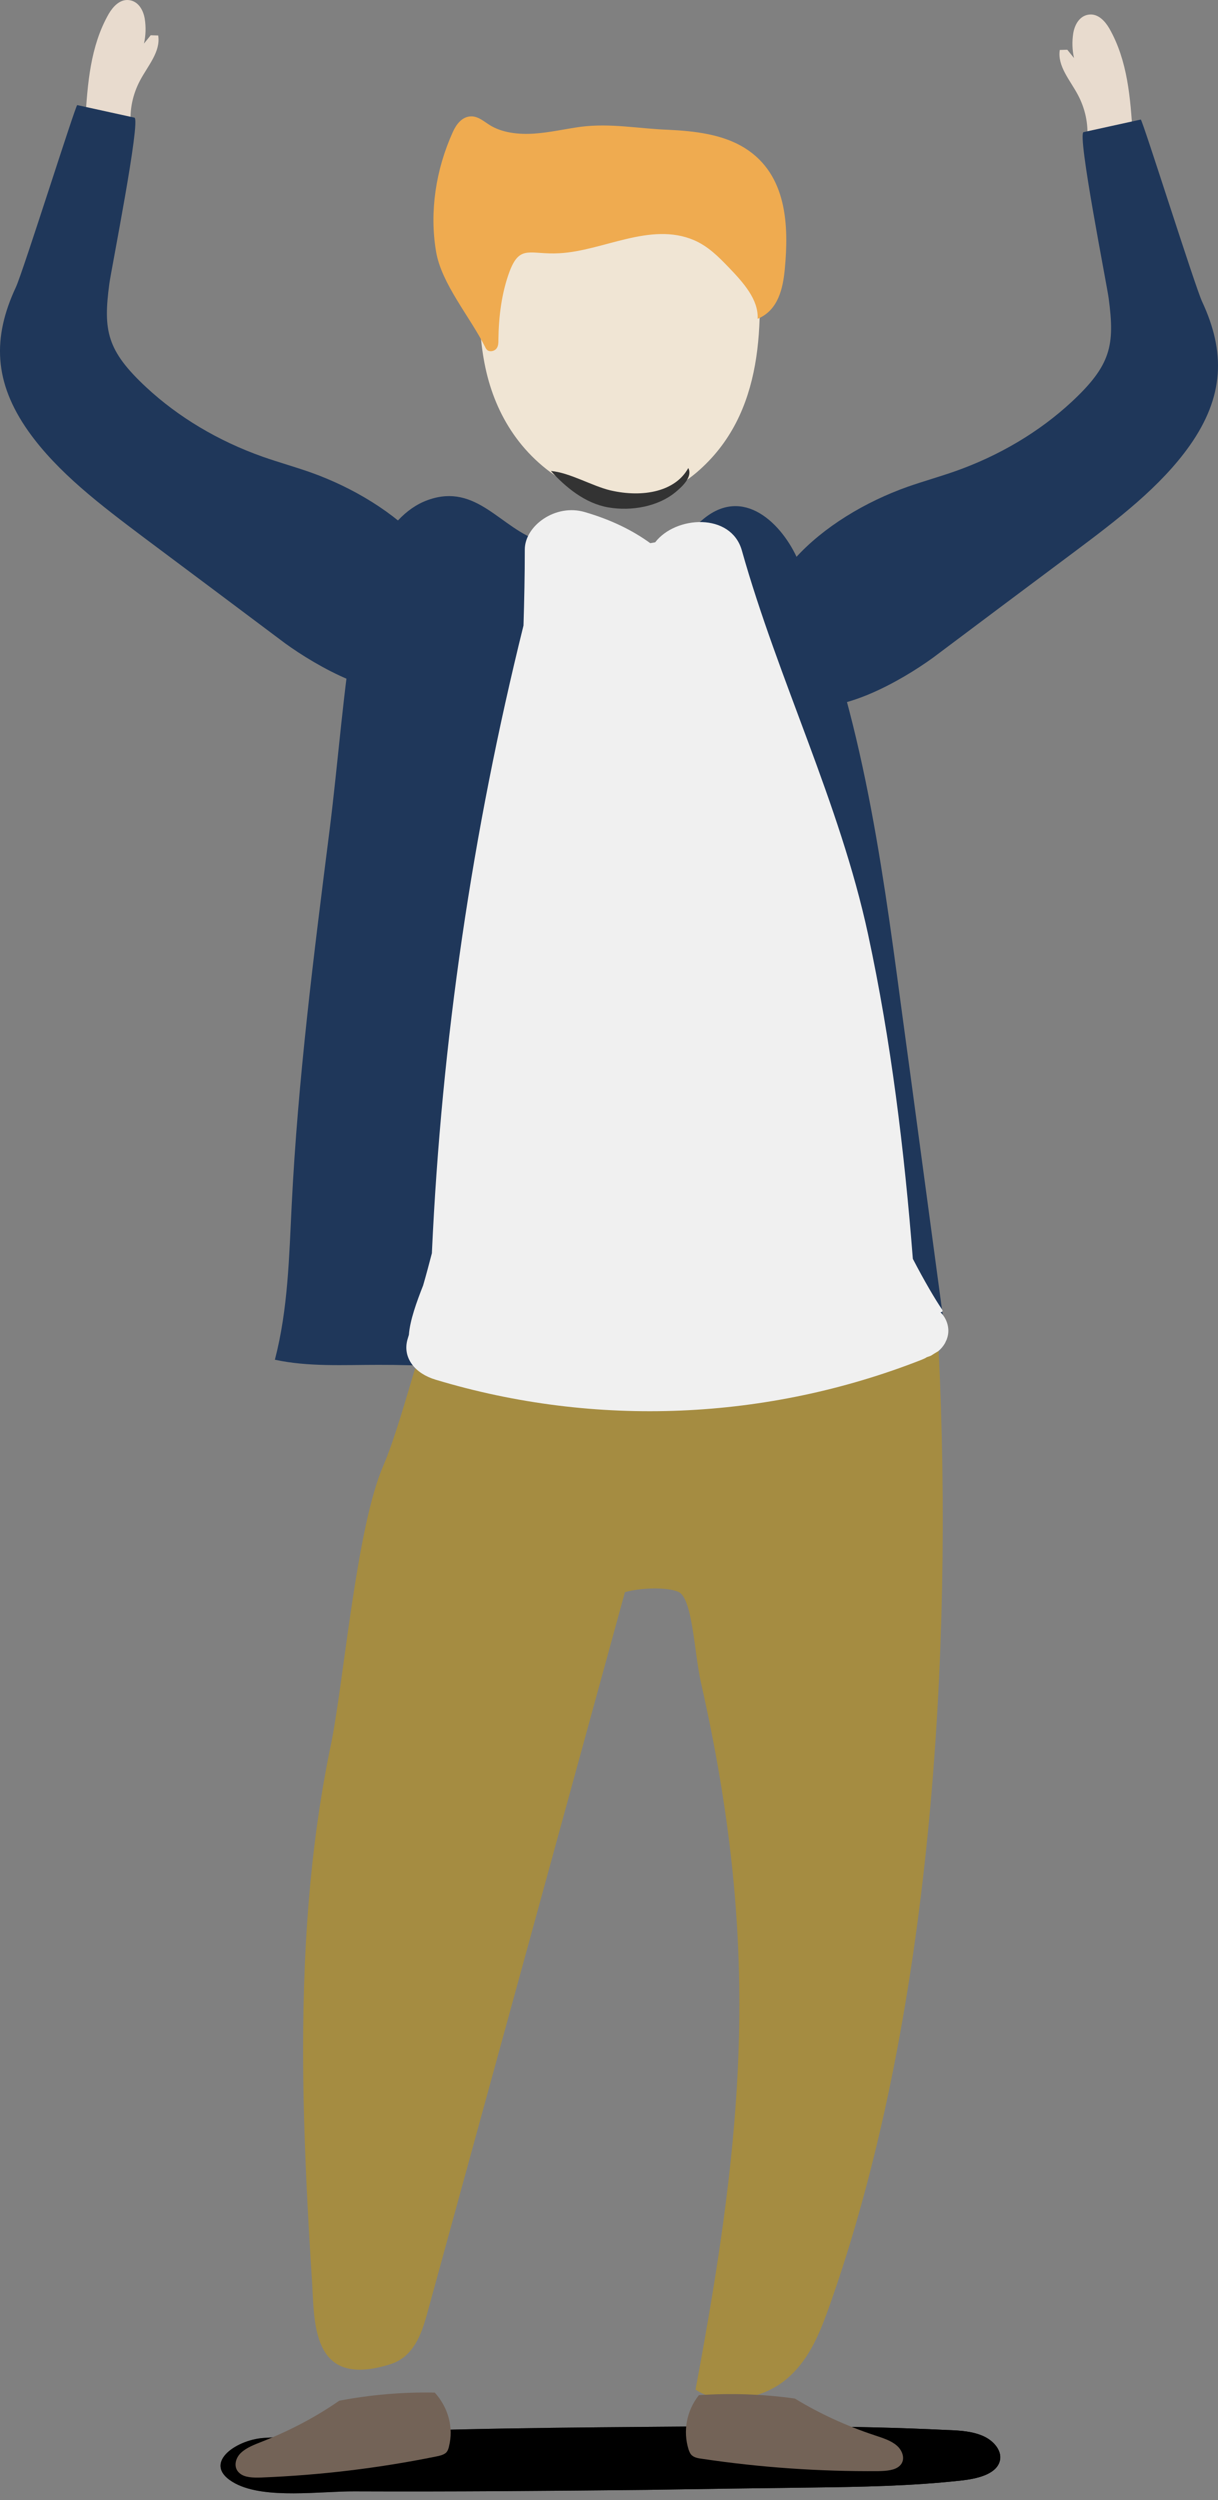 <svg width="155" height="318" viewBox="0 0 155 318" fill="none" xmlns="http://www.w3.org/2000/svg">
<rect x="0" y="0" width="155" height="318" fill="#808080" stroke="none"/>
<path d="M103.261 316.412C109.615 316.33 116.002 316.222 122.323 315.518C124.299 315.302 126.669 314.76 127.196 313.162C127.624 311.917 126.603 310.563 125.22 309.913C123.838 309.263 122.191 309.155 120.611 309.101C107.969 308.478 95.294 308.586 82.652 308.695C66.29 308.83 49.895 308.993 33.566 310.103C29.911 310.346 25.467 313.514 29.944 315.897C33.763 317.928 40.841 316.872 45.121 316.899C57.5 316.953 69.846 316.845 82.224 316.71C89.237 316.601 96.249 316.493 103.261 316.412Z" fill="url(#paint0_linear_55_205)"/>
<path d="M103.261 316.412C109.615 316.33 116.002 316.222 122.323 315.518C124.299 315.302 126.669 314.76 127.196 313.162C127.624 311.917 126.603 310.563 125.22 309.913C123.838 309.263 122.191 309.155 120.611 309.101C107.969 308.478 95.294 308.586 82.652 308.695C66.29 308.83 49.895 308.993 33.566 310.103C29.911 310.346 25.467 313.514 29.944 315.897C33.763 317.928 40.841 316.872 45.121 316.899C57.5 316.953 69.846 316.845 82.224 316.71C89.237 316.601 96.249 316.493 103.261 316.412Z" fill="url(#paint1_linear_55_205)"/>
<path d="M48.776 186.442C51.706 179.619 54.636 165.349 58.488 158.824C61.582 153.571 66.389 166.974 70.372 162.127C73.302 158.526 76.694 155.114 81.006 152.623C85.319 150.132 90.652 148.67 95.887 149.293C103.492 150.186 109.517 155.385 112.414 161.234C115.344 167.082 119.163 165.62 119.459 171.929C121.303 210.162 118.537 257.059 105.401 293.748C104.216 297.025 102.833 300.436 99.838 302.819C96.842 305.202 91.739 306.123 88.512 303.956C94.8 270.435 96.743 247.366 89.204 214.034C88.315 210.053 88.15 203.257 86.307 202.472C84.825 201.849 81.5 201.957 79.525 202.526C70.603 235.046 63.228 261.987 54.306 294.479C53.615 296.943 52.595 299.787 49.73 300.707C39.426 304.011 40.051 295.156 39.689 289.876C39.195 282.241 38.8 274.605 38.636 266.942C38.339 251.779 39.031 236.508 42.191 221.534C43.804 213.303 45.385 194.268 48.776 186.442Z" fill="#A58C41"/>
<path d="M136.677 7.383C136.447 6.354 136.414 5.298 136.578 4.242C136.743 3.213 137.336 2.021 138.554 1.859C139.739 1.696 140.628 2.698 141.154 3.592C143.525 7.734 143.854 12.527 144.151 17.157C142.274 17.59 140.299 17.78 138.356 17.699C138.521 15.749 138.093 13.8 137.171 12.067C136.183 10.198 134.537 8.411 134.866 6.354C135.196 6.354 135.525 6.326 135.821 6.326C136.117 6.678 136.381 7.03 136.677 7.383Z" fill="#E8DBCE"/>
<path d="M110.504 88.342C105.072 90.59 99.179 91.212 97.302 85.174C94.043 74.695 104.809 65.706 115.508 61.915C117.517 61.211 119.558 60.642 121.566 59.938C127.228 57.935 132.298 54.902 136.381 51.111C141.418 46.427 141.879 43.882 141.089 37.952C140.891 36.381 137.039 16.994 137.895 16.805C140.331 16.263 142.735 15.749 145.171 15.207C145.369 15.153 152.085 36.463 152.974 38.358C155.969 44.775 155.805 50.434 151.393 56.689C147.673 61.942 142.142 66.139 136.677 70.228C130.685 74.695 124.693 79.19 118.735 83.658C116.759 85.093 113.698 87.015 110.504 88.342Z" fill="#1F375A"/>
<path d="M88.94 304.66C93.023 304.389 97.105 304.525 101.155 305.094C104.249 306.989 107.673 308.559 111.262 309.751C112.315 310.103 113.401 310.428 114.159 311.105C114.916 311.782 115.245 312.919 114.521 313.623C113.895 314.245 112.776 314.3 111.788 314.327C104.249 314.381 96.743 313.866 89.335 312.756C88.907 312.702 88.414 312.621 88.084 312.35C87.821 312.134 87.722 311.836 87.623 311.565C86.899 309.236 87.36 306.664 88.94 304.66Z" fill="#736357"/>
<path d="M55.327 304.336C51.245 304.255 47.162 304.607 43.179 305.365C40.216 307.423 36.924 309.156 33.434 310.537C32.413 310.943 31.36 311.322 30.636 312.026C29.911 312.73 29.681 313.894 30.471 314.571C31.129 315.167 32.249 315.167 33.236 315.14C40.743 314.842 48.216 313.948 55.525 312.459C55.952 312.378 56.413 312.27 56.743 311.999C56.973 311.782 57.072 311.485 57.138 311.187C57.73 308.804 57.072 306.259 55.327 304.336Z" fill="#736357"/>
<path d="M79.788 63.757C83.179 63.73 86.273 62.105 88.644 60.102C97.401 52.628 97.171 40.931 96.282 30.561C96.183 29.45 96.084 28.313 95.327 27.392C94.175 25.984 91.87 25.632 89.829 25.443C81.072 25.443 72.446 25.768 63.623 26.12C62.866 26.147 62.076 26.201 61.516 26.58C60.891 26.986 60.66 27.663 60.529 28.313C59.903 31.291 61.088 34.405 61.023 37.465C60.957 40.579 61.121 43.72 61.78 46.807C63.064 52.791 66.422 58.368 72.743 61.78C74.85 62.917 77.286 63.784 79.788 63.757Z" fill="#F0E5D4"/>
<path d="M85.912 62.647C83.739 64.407 80.413 65.056 77.418 64.542C74.422 64.028 71.92 61.916 70.109 59.912C72.479 60.101 75.376 61.834 77.681 62.376C81.895 63.351 85.977 62.484 87.591 59.533C88.15 60.616 86.932 61.807 85.912 62.647Z" fill="#333333"/>
<path d="M94.833 18.863C100.167 22.248 100.397 28.692 99.87 34.243C99.64 36.653 99.047 39.469 96.414 40.552C96.545 38.088 94.57 35.922 92.726 33.999C91.442 32.673 90.126 31.319 88.282 30.534C82.751 28.205 76.759 31.914 71.195 32.212C67.508 32.429 66.191 31.048 64.874 34.46C63.821 37.249 63.459 40.335 63.426 43.233C63.426 43.612 63.426 43.991 63.195 44.316C62.965 44.641 62.405 44.803 62.043 44.559C61.911 44.451 61.813 44.316 61.747 44.153C59.804 40.281 56.183 36.111 55.492 31.996C54.636 26.932 55.459 21.571 57.632 16.778C58.059 15.831 58.817 14.775 60.035 14.802C60.891 14.829 61.549 15.425 62.241 15.858C63.821 16.887 65.961 17.13 67.969 16.995C69.977 16.86 71.92 16.399 73.895 16.128C77.747 15.641 81.269 16.372 85.055 16.508C88.414 16.67 92.002 17.076 94.833 18.863Z" fill="#EFAB50"/>
<path d="M89.302 66.194C94.603 61.563 99.607 66.735 101.549 71.23C109.484 89.399 112.117 108.84 114.685 128.065C115.113 131.151 115.508 134.238 115.936 137.298C117.418 148.399 118.932 159.474 120.414 170.575C120.512 171.225 105.072 173.933 103.755 174.204C95.689 175.855 87.294 175.91 79.064 175.476C68.759 174.908 58.487 173.581 48.15 173.608C43.738 173.608 39.261 173.879 34.981 172.958C36.66 166.514 36.792 159.853 37.121 153.273C37.911 137.352 39.92 121.512 41.928 105.699C43.047 96.818 43.673 87.72 45.154 78.92C45.944 74.1 48.611 65.679 54.471 63.594C60.693 61.374 63.755 67.304 68.792 68.847C74.586 70.634 81.665 70.932 86.932 67.927C87.953 67.358 88.644 66.762 89.302 66.194Z" fill="#1F375A"/>
<path d="M119.689 166.92C119.92 166.893 120.019 166.784 119.887 166.568C118.998 165.268 117.615 162.912 116.167 160.123C115.08 146.314 113.401 132.451 110.471 118.858C106.85 102.07 99.047 86.501 94.405 70.011C93.022 65.165 85.977 65.598 83.376 68.982C83.179 69.01 82.981 69.064 82.751 69.091C80.512 67.466 77.78 66.112 74.422 65.137C70.669 64.027 66.784 66.897 66.784 69.903C66.784 73.125 66.718 76.347 66.619 79.569C60.101 105.834 56.183 132.532 54.965 159.311C54.965 159.338 54.965 159.365 54.965 159.392C54.603 160.773 54.241 162.154 53.846 163.508C53.023 165.593 52.166 167.949 52.035 169.79C51.969 169.979 51.936 170.142 51.87 170.332C51.179 172.687 52.792 174.718 55.459 175.503C75.87 181.65 97.665 180.648 117.22 172.985C117.484 172.877 117.747 172.768 117.944 172.633C118.109 172.579 118.274 172.525 118.471 172.443C118.768 172.254 119.064 172.064 119.393 171.875C120.084 171.306 120.512 170.548 120.644 169.763C120.809 168.815 120.48 167.705 119.689 166.92Z" fill="#F0F0F0"/>
<path d="M18.323 5.541C18.553 4.512 18.586 3.456 18.422 2.4C18.257 1.371 17.664 0.18 16.446 0.017C15.261 -0.145 14.372 0.857 13.845 1.75C11.475 5.893 11.146 10.686 10.85 15.316C12.726 15.749 14.701 15.939 16.644 15.857C16.479 13.908 16.907 11.958 17.829 10.226C18.817 8.357 20.463 6.57 20.133 4.512C19.804 4.512 19.475 4.485 19.179 4.485C18.882 4.837 18.619 5.189 18.323 5.541Z" fill="#E8DBCE"/>
<path d="M44.496 86.502C49.928 88.749 55.821 89.372 57.697 83.334C60.957 72.855 50.191 63.865 39.492 60.075C37.483 59.371 35.442 58.802 33.434 58.098C27.771 56.094 22.701 53.062 18.619 49.271C13.582 44.587 13.121 42.041 13.911 36.111C14.109 34.541 17.961 15.154 17.105 14.964C14.668 14.423 12.265 13.908 9.829 13.367C9.632 13.313 2.915 34.622 2.026 36.518C-0.97 42.935 -0.805 48.594 3.607 54.849C7.327 60.102 12.858 64.272 18.323 68.387C24.315 72.855 30.306 77.35 36.265 81.817C38.241 83.252 41.302 85.175 44.496 86.502Z" fill="#1F375A"/>
<defs>
<linearGradient id="paint0_linear_55_205" x1="28.082" y1="312.876" x2="127.306" y2="312.876" gradientUnits="userSpaceOnUse">
<stop stop-color="#4D4D4D"/>
<stop offset="1"/>
</linearGradient>
<linearGradient id="paint1_linear_55_205" x1="28.082" y1="312.876" x2="127.306" y2="312.876" gradientUnits="userSpaceOnUse">
<stop/>
<stop offset="1"/>
</linearGradient>
</defs>
</svg>
